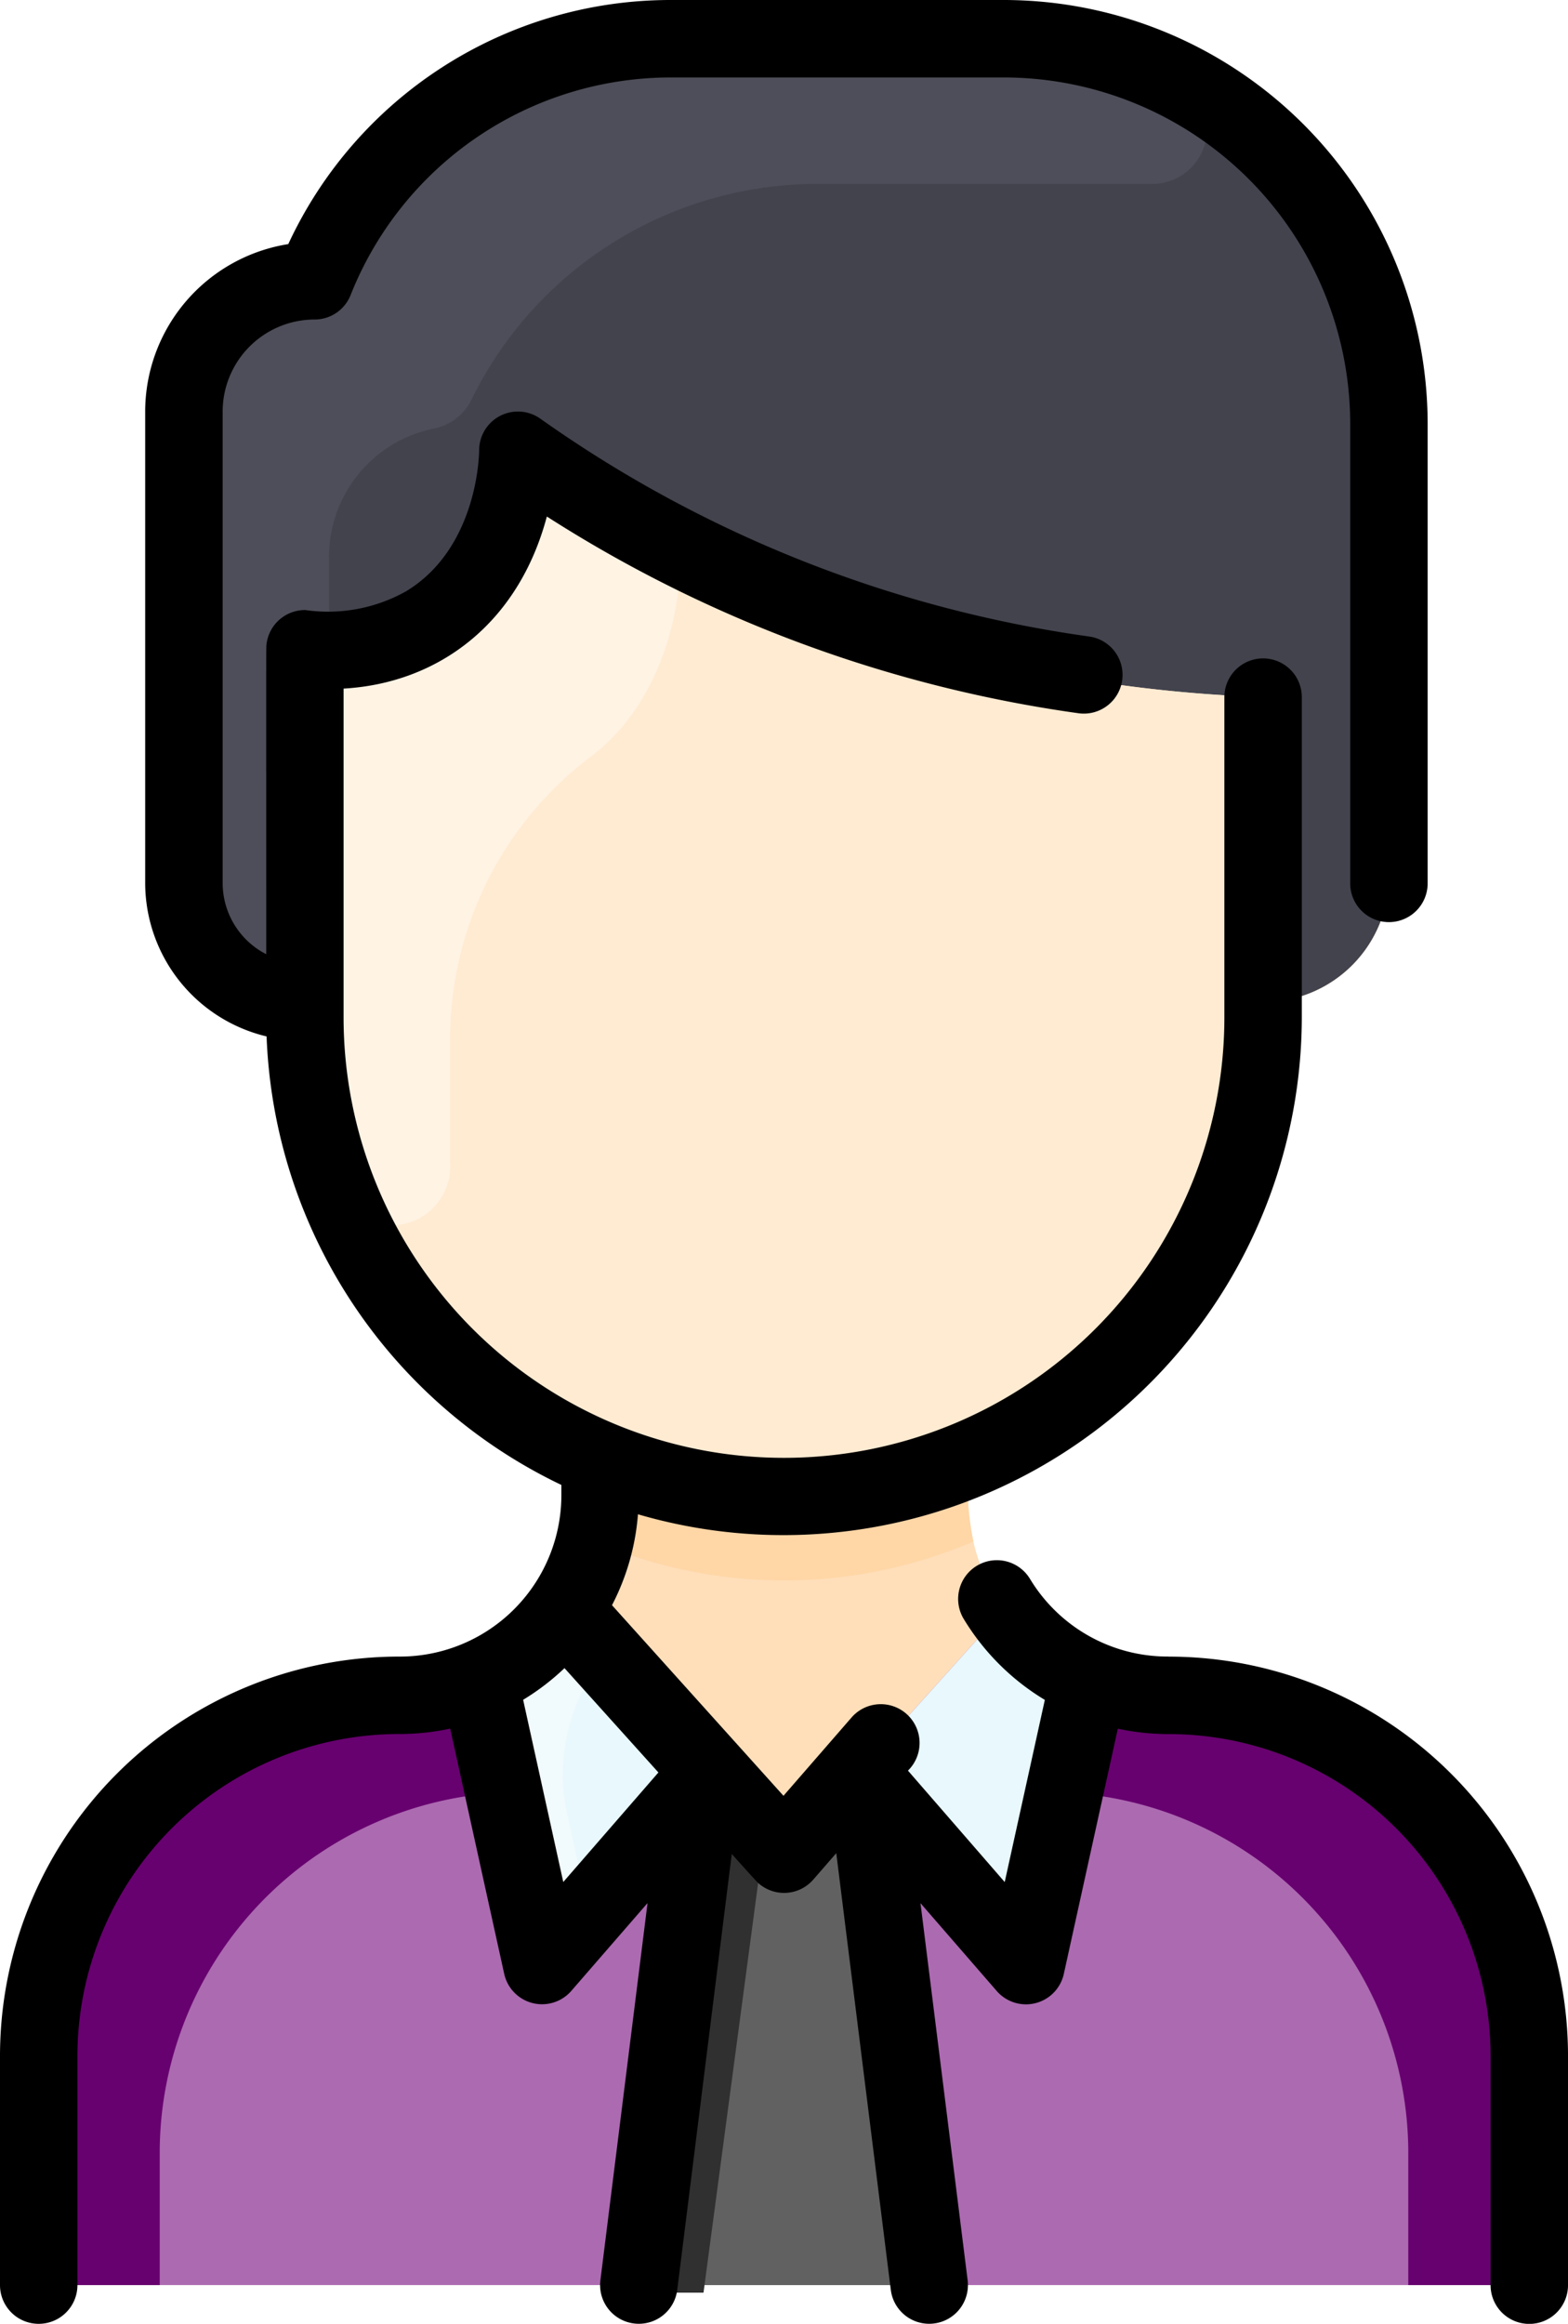 <svg xmlns="http://www.w3.org/2000/svg" width="103.519" height="153.362" viewBox="0 0 103.519 153.362">
  <defs>
    <style>
      .cls-1 {
        fill: #ffdfba;
      }

      .cls-2 {
        fill: #42434d;
      }

      .cls-3 {
        fill: #ac6ab1;
      }

      .cls-4 {
        fill: #e8f8fc;
      }

      .cls-5 {
        fill: #ffebd2;
      }

      .cls-6 {
        fill: #4d4e59;
      }

      .cls-7 {
        fill: #ffd6a6;
      }

      .cls-8 {
        fill: #67016f;
      }

      .cls-9 {
        fill: #f1fafc;
      }

      .cls-10 {
        fill: #fff3e4;
      }

      .cls-11 {
        fill: #616161;
      }

      .cls-12 {
        fill: #303030;
        stroke: #303030;
      }
    </style>
  </defs>
  <g id="man" transform="translate(-78 0)">
    <path id="Path_13577" data-name="Path 13577" class="cls-1" d="M184.407,141.048v12.614a2.555,2.555,0,0,1-2.556,2.556H88.556A2.555,2.555,0,0,1,86,153.662V141.048a23.937,23.937,0,0,1,23.956-23.755,13.233,13.233,0,0,0,10.726-5.646c2.646-3.78,2.38-7.185,2.38-9.745l.048-.118A31.634,31.634,0,0,1,103.573,72.55v-1a7.938,7.938,0,0,1-6.46-3.214s0,0,0-.006a7.754,7.754,0,0,1-1.524-4.62V32.571a8.627,8.627,0,0,1,8.627-8.627,25.411,25.411,0,0,1,23.6-15.975c15.2,0,24.975-.114,25.79.294.192.029,1.954.343,2.093.412a25.41,25.41,0,0,1,19.451,24.707V63.243a8.307,8.307,0,0,1-8.307,8.307v1A31.634,31.634,0,0,1,147.3,101.785l.048.118c0,2.486-.287,5.934,2.38,9.745a13.231,13.231,0,0,0,10.726,5.646A23.937,23.937,0,0,1,184.407,141.048Z" transform="translate(-5.444 -5.413)"/>
    <path id="Path_13578" data-name="Path 13578" class="cls-2" d="M195.538,33.382V63.243a8.307,8.307,0,0,1-8.307,8.307V53.859a2.552,2.552,0,0,0-2.4-2.55,91.465,91.465,0,0,1-43.491-13.988,2.562,2.562,0,0,0-3.85,1.518,12.6,12.6,0,0,1-5.534,7.789c-3.094,1.863-5.49,1.495-6.39,1.866a2.544,2.544,0,0,0-1.6,2.364V71.55a7.938,7.938,0,0,1-6.46-3.214s0,0,0-.006a7.747,7.747,0,0,1-1.38-3.131c-.205-1.045-.144,1.313-.144-32.628a8.627,8.627,0,0,1,8.627-8.627A25.416,25.416,0,0,1,148.2,7.969c15.2,0,24.975-.114,25.79.294a25.352,25.352,0,0,1,6.873,2.083c.038.019.646.3.671.326a25.409,25.409,0,0,1,14,22.71Z" transform="translate(-25.841 -5.413)"/>
    <path id="Path_13579" data-name="Path 13579" class="cls-3" d="M184.407,361.9v12.614a2.555,2.555,0,0,1-2.556,2.556H88.556A2.555,2.555,0,0,1,86,374.515V361.9a23.937,23.937,0,0,1,23.956-23.755,13.233,13.233,0,0,0,10.726-5.646c11.107,12.342,8.552,9.5,12.62,14.026a2.559,2.559,0,0,0,3.8,0c3.648-4.056.67-.746,12.62-14.026a13.231,13.231,0,0,0,10.726,5.646A23.937,23.937,0,0,1,184.407,361.9Z" transform="translate(-5.444 -226.265)"/>
    <path id="Path_13580" data-name="Path 13580" class="cls-4" d="M270.409,337.078c-.04.084-3.193,14.43-3.173,14.339a2.352,2.352,0,0,1-4.072,1.036c-8.389-9.66-7.245-8.4-8.094-9.167l9.707-10.786A13.276,13.276,0,0,0,270.409,337.078Z" transform="translate(-120.496 -226.264)"/>
    <path id="Path_13581" data-name="Path 13581" class="cls-4" d="M182.553,332.5l9.476,10.531-7.861,9.315a2.351,2.351,0,0,1-4.093-1.011c-.02-.091-3.115-14.173-3.155-14.257A13.274,13.274,0,0,0,182.553,332.5Z" transform="translate(-67.315 -226.265)"/>
    <path id="Path_13582" data-name="Path 13582" class="cls-5" d="M204.262,134.246a31.631,31.631,0,1,1-63.262,0v-21.69A2.558,2.558,0,0,1,143.419,110c5.176-.295,9.534-3.538,11.1-9.47a2.561,2.561,0,0,1,3.849-1.518A91.453,91.453,0,0,0,201.862,113a2.553,2.553,0,0,1,2.4,2.551Z" transform="translate(-42.871 -67.108)"/>
    <path id="Path_13583" data-name="Path 13583" class="cls-6" d="M179.843,17.554H157.785a25.413,25.413,0,0,0-22.838,14.269,3.524,3.524,0,0,1-2.5,1.882,8.631,8.631,0,0,0-6.888,8.451v6.339a2.544,2.544,0,0,0-1.6,2.364V66.032a3.637,3.637,0,0,1-6.607,2.1,7.912,7.912,0,0,1-1.173-2.645c-.289-1.24-.208,1.159-.208-32.918a8.627,8.627,0,0,1,8.627-8.627A25.416,25.416,0,0,1,148.2,7.969c15.1,0,24.974-.114,25.79.294a25.56,25.56,0,0,1,6.288,1.821c.1.042,1.208.54,1.256.588A3.637,3.637,0,0,1,179.843,17.554Z" transform="translate(-25.837 -5.413)"/>
    <path id="Path_13584" data-name="Path 13584" class="cls-7" d="M225.874,306.995a31.718,31.718,0,0,1-25,0,19.8,19.8,0,0,0,.361-5.246l.048-.118a31.7,31.7,0,0,0,24.186,0l.048.118a19.808,19.808,0,0,0,.361,5.246Z" transform="translate(-83.613 -205.258)"/>
    <path id="Path_13585" data-name="Path 13585" class="cls-8" d="M116.711,354.313a23.827,23.827,0,0,0-22.723,23.8v8.71H88.556A2.556,2.556,0,0,1,86,384.266V371.672A23.961,23.961,0,0,1,109.965,347.9a13.236,13.236,0,0,0,5.085-1.067C115.089,346.914,116.691,354.222,116.711,354.313Z" transform="translate(-5.444 -236.017)"/>
    <path id="Path_13586" data-name="Path 13586" class="cls-8" d="M297.88,354.313a23.827,23.827,0,0,1,22.723,23.8v8.71h5.432a2.556,2.556,0,0,0,2.556-2.556V371.672A23.961,23.961,0,0,0,304.626,347.9a13.235,13.235,0,0,1-5.085-1.067C299.5,346.914,297.9,354.222,297.88,354.313Z" transform="translate(-149.628 -236.017)"/>
    <path id="Path_13587" data-name="Path 13587" class="cls-9" d="M182.754,345.919c.476,2.163.984,4.467,1.415,6.425a2.351,2.351,0,0,1-4.093-1.009c-1.229-5.579-3.129-14.2-3.156-14.257a13.277,13.277,0,0,0,5.633-4.578l2.729,3.035A12.336,12.336,0,0,0,182.754,345.919Z" transform="translate(-67.315 -226.265)"/>
    <path id="Path_13588" data-name="Path 13588" class="cls-10" d="M165.654,106.048c-.562,4.528-2.548,8.591-5.86,11.053a23.342,23.342,0,0,0-9.209,18.786v7.942a3.9,3.9,0,0,1-7.53,1.654A31.559,31.559,0,0,1,141,134.244v-21.69A2.558,2.558,0,0,1,143.419,110c5.191-.3,9.538-3.551,11.1-9.471a2.559,2.559,0,0,1,3.845-1.519c1.615,1.02,3.373,2.06,5.271,3.087a3.93,3.93,0,0,1,2.015,3.949Z" transform="translate(-42.871 -67.106)"/>
    <path id="Path_13589" data-name="Path 13589" class="cls-11" d="M224.4,365.716l4.77,33.784H210l4.54-34.04,3.145,3.494a2.556,2.556,0,0,0,3.8,0Z" transform="translate(-89.826 -248.694)"/>
    <path id="Path_13590" data-name="Path 13590" class="cls-12" d="M217.879,369.169l-4.045,30.33H210l4.54-34.04Z" transform="translate(-89.826 -248.694)"/>
    <path id="Path_13591" data-name="Path 13591" d="M155.137,109.325A10.619,10.619,0,0,1,146,104.2a2.556,2.556,0,1,0-4.366,2.659,15.778,15.778,0,0,0,5.346,5.327l-2.649,12.022-6.387-7.354a2.56,2.56,0,1,0-3.725-3.507l-4.494,5.168-11.321-12.579a15.612,15.612,0,0,0,1.714-6,34.224,34.224,0,0,0,43.827-32.8V46.008a2.556,2.556,0,1,0-5.112,0V67.136a29.075,29.075,0,0,1-58.15,0V45.444c6.231-.354,11.532-4.266,13.42-11.356A87.436,87.436,0,0,0,149.2,47.071a2.556,2.556,0,0,0,.709-5.063,82.372,82.372,0,0,1-36.242-14.381,2.559,2.559,0,0,0-4.033,2.1c0,.064-.024,6.4-4.832,9.3a10.521,10.521,0,0,1-6.645,1.233,2.558,2.558,0,0,0-2.562,2.261c-.028.247-.018-.595-.018,20.453A5.278,5.278,0,0,1,92.7,58.3V27.158a6.077,6.077,0,0,1,6.071-6.071,2.556,2.556,0,0,0,2.373-1.607A22.748,22.748,0,0,1,122.364,5.112h21.92A22.883,22.883,0,0,1,167.141,27.97V58.3a2.556,2.556,0,1,0,5.112,0V27.97A28,28,0,0,0,144.284,0h-21.92A27.825,27.825,0,0,0,97.032,16.11a11.2,11.2,0,0,0-9.447,11.048V58.3A10.43,10.43,0,0,0,95.6,68.4,34.238,34.238,0,0,0,115.062,98v.674a10.662,10.662,0,0,1-10.681,10.653A26.367,26.367,0,0,0,78,135.707v15.1a2.556,2.556,0,0,0,5.112,0v-15.1a21.258,21.258,0,0,1,21.27-21.27,15.953,15.953,0,0,0,3.339-.355l3.567,16.186a2.558,2.558,0,0,0,4.426,1.126l5.036-5.8-3.112,24.893a2.556,2.556,0,0,0,5.073.634l3.6-28.768c.163.181,1.583,1.774,1.766,1.935a2.555,2.555,0,0,0,3.6-.226c.505-.579-.8.924,1.533-1.761l3.6,28.82a2.556,2.556,0,0,0,5.073-.634L138.77,125.6l5.036,5.8a2.558,2.558,0,0,0,4.426-1.126l3.567-16.187a16.051,16.051,0,0,0,3.339.355,21.258,21.258,0,0,1,21.27,21.27v15.1a2.556,2.556,0,1,0,5.112,0v-15.1a26.367,26.367,0,0,0-26.382-26.382Zm-39.95,14.88-2.65-12.025a15.87,15.87,0,0,0,2.731-2.091l6.2,6.886Z"/>
  </g>
</svg>
